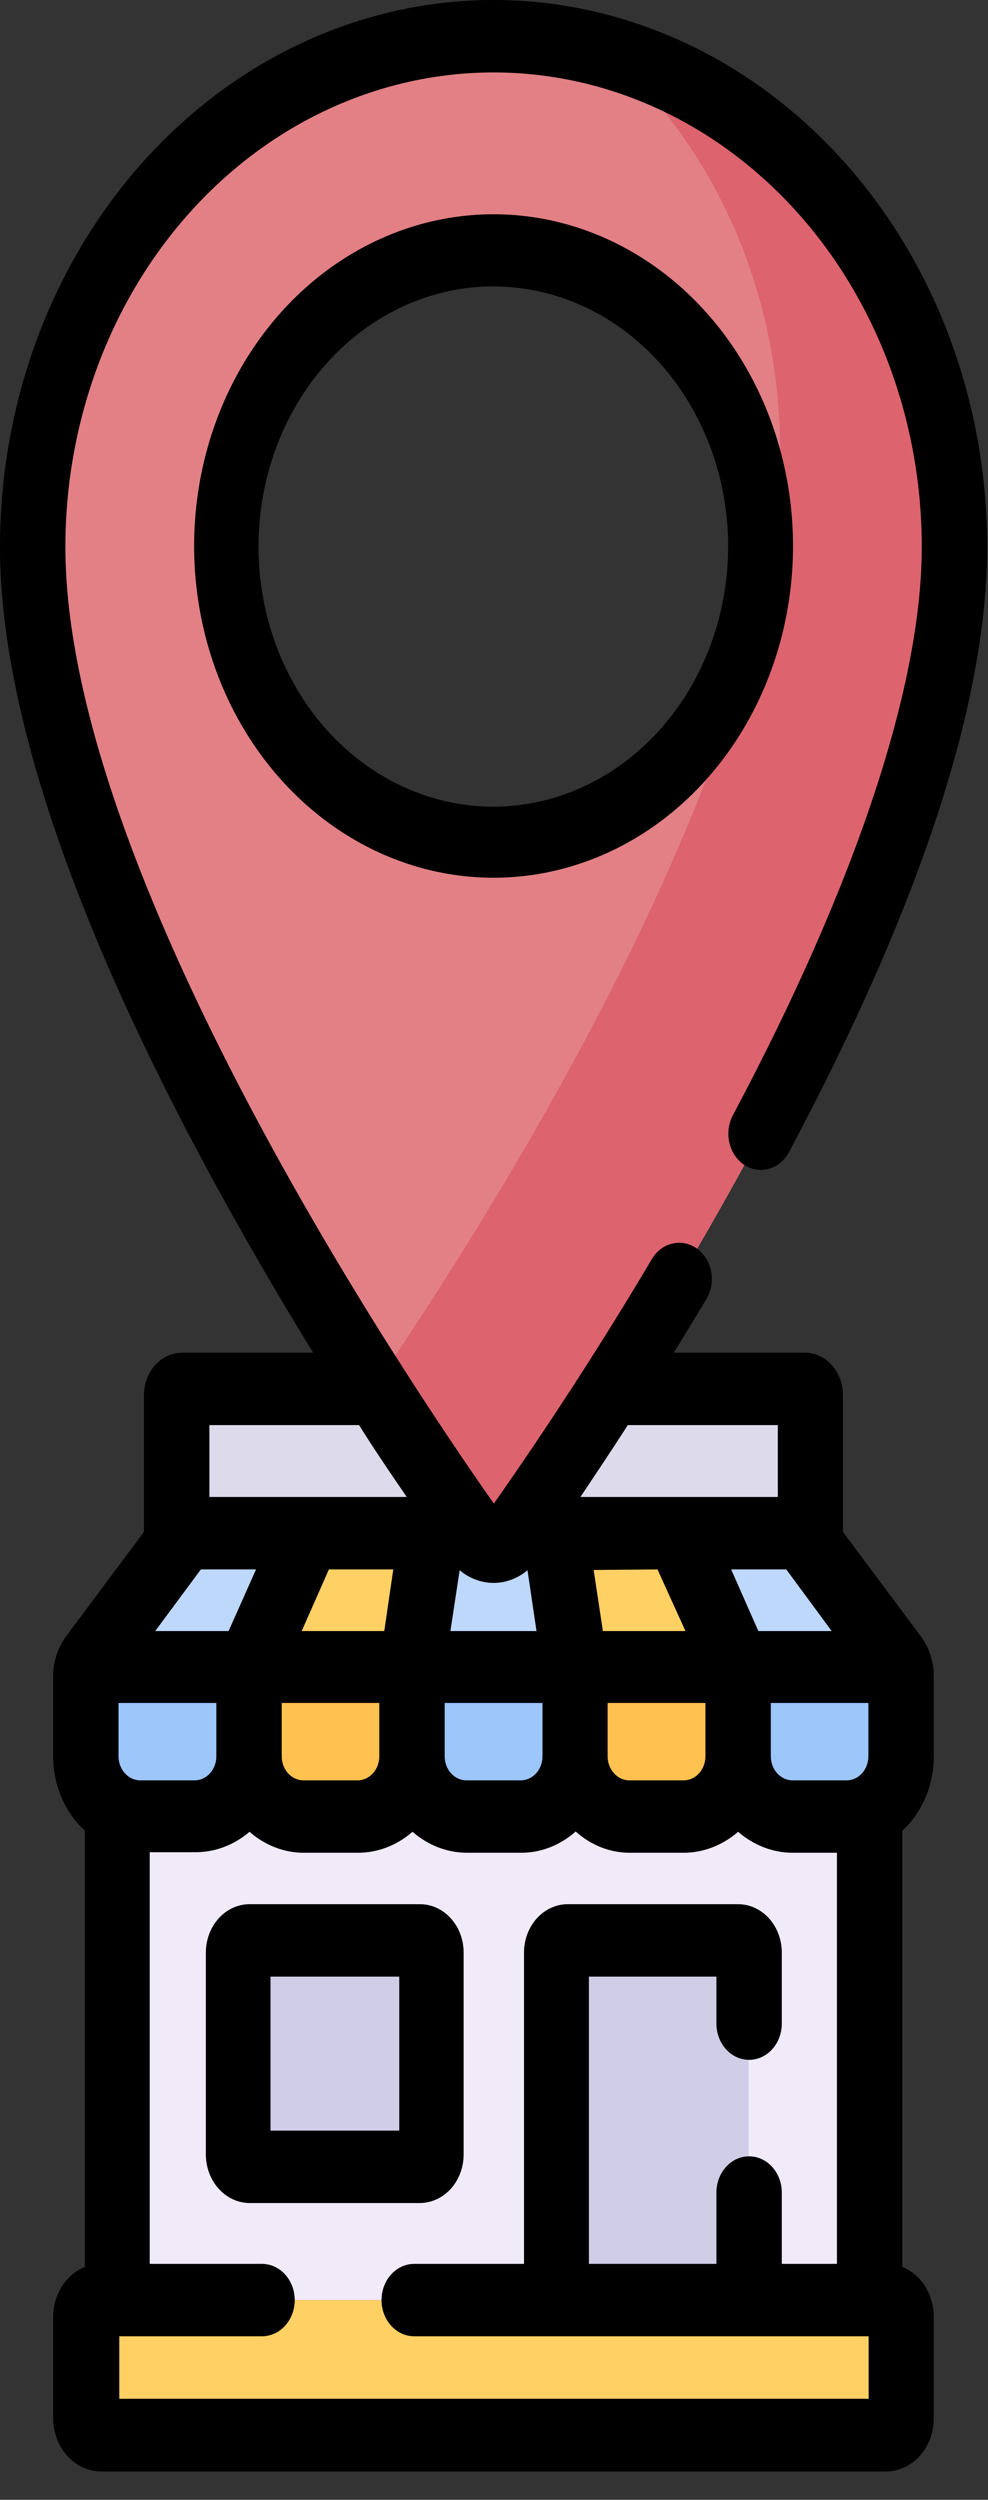 <svg width="34" height="86" viewBox="0 0 34 86" fill="none" xmlns="http://www.w3.org/2000/svg">
<rect x="0" y="0" width="34" height="86" fill="#333333" stroke="none"/>
<path d="M16.986 1.246C12.779 1.246 8.745 3.097 5.77 6.391C2.796 9.685 1.125 14.153 1.125 18.812C1.125 30.662 13.387 48.675 16.35 52.851C16.426 52.957 16.522 53.044 16.632 53.103C16.742 53.163 16.863 53.193 16.986 53.193C17.108 53.193 17.229 53.163 17.339 53.103C17.449 53.044 17.546 52.957 17.621 52.851C20.609 48.675 32.846 30.662 32.846 18.812C32.846 14.153 31.175 9.685 28.201 6.391C25.226 3.097 21.192 1.246 16.986 1.246ZM16.986 28.998C15.164 29 13.383 28.403 11.868 27.284C10.353 26.164 9.172 24.572 8.474 22.709C7.776 20.845 7.593 18.794 7.948 16.816C8.303 14.837 9.18 13.02 10.468 11.593C11.756 10.167 13.397 9.196 15.183 8.803C16.97 8.409 18.821 8.612 20.504 9.385C22.186 10.158 23.624 11.466 24.635 13.144C25.646 14.822 26.184 16.795 26.183 18.812C26.183 21.514 25.214 24.104 23.489 26.015C21.764 27.925 19.425 28.998 16.986 28.998Z" fill="#E28086"/>
<path d="M20.91 1.788C22.763 3.434 24.259 5.52 25.286 7.892C26.313 10.264 26.846 12.862 26.844 15.493C26.844 26.05 17.106 41.514 12.889 47.696C14.384 50.035 15.637 51.843 16.324 52.851C16.4 52.958 16.496 53.044 16.606 53.103C16.716 53.163 16.837 53.193 16.96 53.193C17.082 53.193 17.203 53.163 17.313 53.103C17.423 53.044 17.52 52.958 17.595 52.851C20.609 48.675 32.846 30.662 32.846 18.812C32.844 14.91 31.67 11.119 29.509 8.037C27.348 4.955 24.323 2.757 20.91 1.788Z" fill="#DD636E"/>
<path d="M14.178 60.421C14.178 60.971 13.98 61.498 13.629 61.887C13.278 62.276 12.802 62.495 12.306 62.495H10.434C9.941 62.489 9.47 62.269 9.124 61.88C8.778 61.491 8.585 60.967 8.587 60.421V57.34H14.195V60.421H14.178Z" fill="#FFC250"/>
<path d="M19.751 60.421C19.752 60.693 19.704 60.962 19.611 61.214C19.518 61.465 19.381 61.694 19.208 61.887C19.035 62.079 18.829 62.232 18.602 62.337C18.376 62.441 18.133 62.495 17.887 62.495H16.05C15.553 62.495 15.077 62.276 14.726 61.887C14.375 61.498 14.178 60.971 14.178 60.421V57.34H19.751V60.421Z" fill="#9DC6FB"/>
<path d="M25.401 60.421C25.401 60.971 25.204 61.498 24.853 61.887C24.502 62.276 24.026 62.495 23.529 62.495H21.657C21.408 62.499 21.161 62.45 20.93 62.348C20.699 62.246 20.488 62.094 20.311 61.901C20.134 61.708 19.993 61.477 19.896 61.224C19.8 60.969 19.751 60.697 19.751 60.421V57.34H25.367V60.421H25.401Z" fill="#FFC250"/>
<path d="M10.622 52.746L8.587 57.34H14.195L14.882 52.746H10.622Z" fill="#FFD064"/>
<path d="M23.349 52.746H19.107L19.751 57.34H25.367L23.349 52.746Z" fill="#FFD064"/>
<path d="M29.145 62.495H27.273C27.027 62.496 26.783 62.443 26.555 62.339C26.328 62.236 26.121 62.083 25.947 61.89C25.773 61.697 25.635 61.468 25.541 61.216C25.448 60.964 25.4 60.694 25.401 60.421C25.401 60.971 25.204 61.498 24.853 61.887C24.502 62.276 24.026 62.495 23.529 62.495H21.657C21.408 62.499 21.161 62.45 20.93 62.348C20.699 62.246 20.489 62.094 20.311 61.901C20.134 61.708 19.993 61.477 19.896 61.224C19.8 60.969 19.751 60.697 19.751 60.421C19.752 60.693 19.704 60.962 19.611 61.214C19.518 61.465 19.381 61.694 19.208 61.887C19.035 62.079 18.829 62.232 18.602 62.337C18.376 62.441 18.133 62.495 17.887 62.495H16.05C15.553 62.495 15.077 62.276 14.726 61.887C14.375 61.498 14.178 60.971 14.178 60.421C14.178 60.971 13.98 61.498 13.629 61.887C13.278 62.276 12.802 62.495 12.306 62.495H10.434C9.941 62.489 9.47 62.269 9.124 61.88C8.778 61.491 8.585 60.967 8.587 60.421C8.587 60.695 8.538 60.966 8.443 61.219C8.348 61.472 8.209 61.701 8.033 61.894C7.857 62.087 7.649 62.239 7.42 62.342C7.191 62.445 6.945 62.497 6.698 62.495H4.826C4.556 62.496 4.289 62.431 4.045 62.304V79.129H29.927V62.304C29.682 62.43 29.415 62.495 29.145 62.495Z" fill="#F1EAF9"/>
<path d="M10.622 52.746H6.38L3.134 57.064C3.083 57.141 3.04 57.224 3.006 57.311H8.587L10.622 52.746Z" fill="#BED8FB"/>
<path d="M2.954 57.663V60.421C2.954 60.971 3.151 61.498 3.502 61.887C3.853 62.276 4.33 62.495 4.826 62.495H6.698C6.945 62.497 7.191 62.445 7.42 62.342C7.649 62.239 7.857 62.087 8.033 61.894C8.209 61.701 8.348 61.472 8.443 61.219C8.538 60.966 8.587 60.695 8.587 60.421V57.34H3.006C2.972 57.443 2.954 57.553 2.954 57.663Z" fill="#9DC6FB"/>
<path d="M30.828 57.064L27.582 52.718H23.349L25.401 57.311H30.957C30.929 57.22 30.886 57.136 30.828 57.064Z" fill="#BED8FB"/>
<path d="M25.401 57.34V60.421C25.401 60.971 25.598 61.498 25.949 61.887C26.3 62.276 26.777 62.495 27.273 62.495H29.145C29.391 62.495 29.634 62.441 29.86 62.337C30.087 62.232 30.293 62.079 30.466 61.887C30.639 61.694 30.776 61.465 30.869 61.214C30.962 60.962 31.01 60.693 31.009 60.421V57.663C31.009 57.553 30.991 57.443 30.957 57.34H25.401Z" fill="#9DC6FB"/>
<path d="M30.485 83.789H3.486C3.345 83.789 3.21 83.727 3.11 83.616C3.01 83.505 2.954 83.356 2.954 83.199V79.718C2.954 79.562 3.01 79.412 3.11 79.301C3.21 79.191 3.345 79.129 3.486 79.129H30.485C30.554 79.129 30.623 79.144 30.687 79.174C30.751 79.203 30.809 79.247 30.858 79.302C30.907 79.357 30.945 79.422 30.971 79.493C30.997 79.565 31.01 79.641 31.009 79.718V83.199C31.01 83.276 30.997 83.353 30.971 83.424C30.945 83.496 30.907 83.561 30.858 83.616C30.809 83.67 30.751 83.714 30.687 83.744C30.623 83.773 30.554 83.789 30.485 83.789Z" fill="#FFD064"/>
<path d="M14.452 74.544H8.587C8.486 74.542 8.39 74.496 8.32 74.416C8.249 74.336 8.209 74.228 8.209 74.117V67.174C8.209 67.063 8.249 66.956 8.32 66.878C8.391 66.799 8.487 66.755 8.587 66.755H14.478C14.578 66.755 14.674 66.799 14.745 66.878C14.816 66.956 14.856 67.063 14.856 67.174V74.117C14.856 74.174 14.845 74.232 14.825 74.285C14.805 74.338 14.774 74.386 14.737 74.426C14.699 74.466 14.654 74.497 14.605 74.517C14.557 74.538 14.505 74.547 14.452 74.544Z" fill="#D0CEE7"/>
<path d="M19.141 79.129H25.762V67.174C25.762 67.063 25.722 66.956 25.651 66.878C25.58 66.799 25.484 66.755 25.384 66.755H19.519C19.419 66.755 19.323 66.799 19.252 66.878C19.181 66.956 19.141 67.063 19.141 67.174V79.129Z" fill="#D0CEE7"/>
<path d="M27.711 47.782H21.022C19.605 49.998 18.445 51.738 17.69 52.746H27.711C27.759 52.746 27.805 52.725 27.839 52.688C27.872 52.65 27.891 52.599 27.891 52.546V47.981C27.891 47.928 27.872 47.877 27.839 47.84C27.805 47.803 27.759 47.782 27.711 47.782Z" fill="#DDDAEC"/>
<path d="M12.941 47.782H6.26C6.212 47.782 6.166 47.803 6.133 47.84C6.099 47.877 6.08 47.928 6.08 47.981V52.546C6.08 52.599 6.099 52.65 6.133 52.688C6.166 52.725 6.212 52.746 6.26 52.746H16.316C15.603 51.738 14.401 49.998 12.984 47.782H12.941Z" fill="#DDDAEC"/>
<path d="M17.69 52.746L17.621 52.851C17.546 52.957 17.449 53.044 17.339 53.103C17.229 53.163 17.108 53.193 16.986 53.193C16.863 53.193 16.742 53.163 16.632 53.103C16.522 53.044 16.426 52.957 16.35 52.851L16.316 52.746H14.864L14.178 57.34H19.794L19.107 52.746H17.69Z" fill="#BED8FB"/>
<path d="M25.616 40.078C25.873 40.244 26.18 40.29 26.468 40.206C26.756 40.123 27.002 39.916 27.153 39.631C31.678 31.138 33.971 24.128 33.971 18.812C33.971 13.823 32.182 9.038 28.996 5.51C25.811 1.982 21.49 0 16.986 0C12.481 0 8.16 1.982 4.975 5.51C1.79 9.038 6.71276e-08 13.823 0 18.812C0 27.372 6.011 38.784 10.777 46.536H6.26C5.915 46.538 5.584 46.691 5.34 46.962C5.095 47.232 4.957 47.599 4.955 47.981V52.546C4.951 52.597 4.951 52.648 4.955 52.699L2.267 56.303C1.986 56.688 1.831 57.168 1.829 57.663V60.421C1.83 60.91 1.928 61.393 2.117 61.835C2.305 62.277 2.579 62.668 2.92 62.98V77.987C2.601 78.116 2.325 78.35 2.13 78.658C1.935 78.966 1.83 79.333 1.829 79.709V83.19C1.829 83.677 2.004 84.143 2.315 84.488C2.625 84.832 3.047 85.025 3.486 85.025H30.485C30.702 85.025 30.917 84.978 31.118 84.885C31.318 84.793 31.5 84.658 31.654 84.487C31.807 84.316 31.928 84.114 32.011 83.891C32.093 83.669 32.135 83.43 32.133 83.19V79.718C32.136 79.341 32.034 78.973 31.84 78.663C31.647 78.353 31.371 78.117 31.052 77.987V62.98C31.391 62.667 31.663 62.276 31.851 61.834C32.038 61.392 32.134 60.91 32.133 60.421V57.663C32.134 57.167 31.979 56.687 31.695 56.303L29.008 52.699C29.012 52.648 29.012 52.597 29.008 52.546V47.981C29.006 47.599 28.867 47.232 28.623 46.962C28.379 46.691 28.048 46.538 27.703 46.536H23.186C23.546 45.956 23.916 45.347 24.285 44.729C24.373 44.593 24.436 44.438 24.469 44.275C24.503 44.112 24.506 43.942 24.479 43.778C24.452 43.613 24.395 43.456 24.312 43.316C24.229 43.176 24.121 43.056 23.995 42.963C23.869 42.87 23.727 42.807 23.579 42.776C23.43 42.745 23.277 42.748 23.13 42.784C22.982 42.82 22.842 42.889 22.719 42.986C22.596 43.083 22.492 43.207 22.413 43.349C20.695 46.25 18.78 49.189 16.994 51.728C14.006 47.477 2.25 30.025 2.25 18.812C2.25 16.669 2.631 14.547 3.372 12.567C4.112 10.586 5.198 8.787 6.566 7.272C7.934 5.756 9.559 4.554 11.347 3.734C13.134 2.914 15.05 2.492 16.986 2.492C18.921 2.492 20.837 2.914 22.625 3.734C24.413 4.554 26.037 5.756 27.405 7.272C28.774 8.787 29.859 10.586 30.6 12.567C31.34 14.547 31.721 16.669 31.721 18.812C31.721 23.567 29.471 30.377 25.221 38.366C25.07 38.651 25.026 38.991 25.1 39.312C25.174 39.633 25.36 39.908 25.616 40.078ZM12.357 49.027C12.95 49.978 13.499 50.768 13.997 51.5H7.205V49.027H12.357ZM27.058 53.992L28.621 56.113H26.097L25.161 53.992H27.058ZM29.884 60.421C29.884 60.639 29.806 60.848 29.668 61.003C29.53 61.158 29.342 61.246 29.145 61.249H27.273C27.075 61.249 26.885 61.161 26.745 61.006C26.605 60.851 26.526 60.641 26.526 60.421V58.586H29.884V60.421ZM4.826 61.249C4.628 61.249 4.438 61.161 4.298 61.006C4.158 60.851 4.079 60.641 4.079 60.421V58.586H7.445V60.421C7.445 60.641 7.366 60.851 7.226 61.006C7.086 61.161 6.896 61.249 6.698 61.249H4.826ZM6.913 53.992H8.811L7.866 56.113H5.341L6.913 53.992ZM11.318 53.992H13.534L13.224 56.113H10.382L11.318 53.992ZM18.463 56.113H15.5L15.818 54.02C16.154 54.303 16.564 54.456 16.986 54.456C17.407 54.456 17.817 54.303 18.153 54.02L18.463 56.113ZM9.695 58.586H13.053V60.421C13.053 60.641 12.974 60.851 12.834 61.006C12.694 61.161 12.504 61.249 12.306 61.249H10.434C10.237 61.246 10.049 61.158 9.911 61.003C9.773 60.848 9.695 60.639 9.695 60.421V58.586ZM15.303 58.586H18.669V60.421C18.669 60.53 18.649 60.637 18.612 60.738C18.574 60.838 18.519 60.929 18.45 61.006C18.381 61.083 18.298 61.144 18.207 61.186C18.117 61.227 18.02 61.249 17.922 61.249H16.05C15.851 61.249 15.661 61.161 15.521 61.006C15.381 60.851 15.303 60.641 15.303 60.421V58.586ZM20.91 58.586H24.276V60.421C24.276 60.641 24.197 60.851 24.057 61.006C23.917 61.161 23.727 61.249 23.529 61.249H21.657C21.459 61.249 21.269 61.161 21.129 61.006C20.989 60.851 20.91 60.641 20.91 60.421V58.586ZM22.627 53.992L23.589 56.113H20.747L20.429 54.011L22.627 53.992ZM29.866 82.524H4.105V80.374H9.017C9.315 80.374 9.601 80.243 9.812 80.01C10.023 79.776 10.142 79.459 10.142 79.129C10.142 78.798 10.023 78.481 9.812 78.248C9.601 78.014 9.315 77.883 9.017 77.883H5.152V63.721H6.698C7.381 63.729 8.047 63.481 8.587 63.018C9.117 63.485 9.774 63.739 10.451 63.74H12.323C13.002 63.739 13.662 63.485 14.195 63.018C14.728 63.483 15.387 63.738 16.067 63.74H17.939C18.62 63.739 19.28 63.481 19.811 63.008C20.337 63.482 20.996 63.741 21.674 63.74H23.529C24.209 63.738 24.867 63.483 25.401 63.018C25.935 63.483 26.594 63.738 27.273 63.74H28.802V77.883H26.904V75.429C26.904 75.099 26.785 74.782 26.574 74.548C26.363 74.314 26.077 74.183 25.779 74.183C25.481 74.183 25.194 74.314 24.983 74.548C24.773 74.782 24.654 75.099 24.654 75.429V77.883H20.266V68.001H24.654V69.618C24.654 69.948 24.773 70.265 24.983 70.499C25.194 70.733 25.481 70.864 25.779 70.864C26.077 70.864 26.363 70.733 26.574 70.499C26.785 70.265 26.904 69.948 26.904 69.618V67.174C26.904 66.732 26.745 66.309 26.464 65.997C26.182 65.685 25.8 65.509 25.401 65.509H19.519C19.123 65.514 18.745 65.692 18.467 66.004C18.189 66.315 18.033 66.736 18.033 67.174V77.883H14.255C13.957 77.883 13.67 78.014 13.459 78.248C13.248 78.481 13.13 78.798 13.13 79.129C13.13 79.459 13.248 79.776 13.459 80.01C13.67 80.243 13.957 80.374 14.255 80.374H29.892V82.543L29.866 82.524ZM26.767 49.027V51.5H19.974C20.455 50.777 21.013 49.95 21.605 49.027H26.767Z" fill="black"/>
<path d="M15.955 74.117V67.174C15.955 66.732 15.797 66.309 15.515 65.997C15.233 65.685 14.851 65.509 14.452 65.509H8.587C8.189 65.509 7.806 65.685 7.525 65.997C7.243 66.309 7.084 66.732 7.084 67.174V74.117C7.084 74.559 7.243 74.983 7.524 75.297C7.806 75.61 8.188 75.788 8.587 75.79H14.478C14.873 75.78 15.249 75.6 15.525 75.287C15.801 74.974 15.955 74.554 15.955 74.117ZM13.74 73.299H9.309V68.001H13.74V73.299Z" fill="black"/>
<path d="M16.986 7.371C14.947 7.371 12.955 8.04 11.261 9.294C9.566 10.548 8.245 12.331 7.465 14.416C6.685 16.502 6.481 18.796 6.879 21.01C7.276 23.224 8.258 25.258 9.699 26.854C11.14 28.45 12.976 29.537 14.975 29.977C16.974 30.417 19.046 30.191 20.929 29.328C22.812 28.464 24.421 27.001 25.554 25.124C26.686 23.247 27.29 21.041 27.29 18.784C27.29 15.757 26.205 12.854 24.272 10.713C22.34 8.573 19.718 7.371 16.986 7.371ZM16.986 27.752C15.387 27.754 13.823 27.23 12.493 26.248C11.163 25.265 10.126 23.867 9.513 22.232C8.9 20.596 8.74 18.796 9.051 17.059C9.363 15.322 10.133 13.726 11.263 12.474C12.394 11.222 13.834 10.37 15.403 10.024C16.971 9.68 18.596 9.858 20.073 10.536C21.55 11.215 22.812 12.363 23.699 13.836C24.587 15.31 25.059 17.041 25.058 18.812C25.053 21.182 24.201 23.453 22.688 25.128C21.175 26.804 19.125 27.747 16.986 27.752Z" fill="black"/>
</svg>
